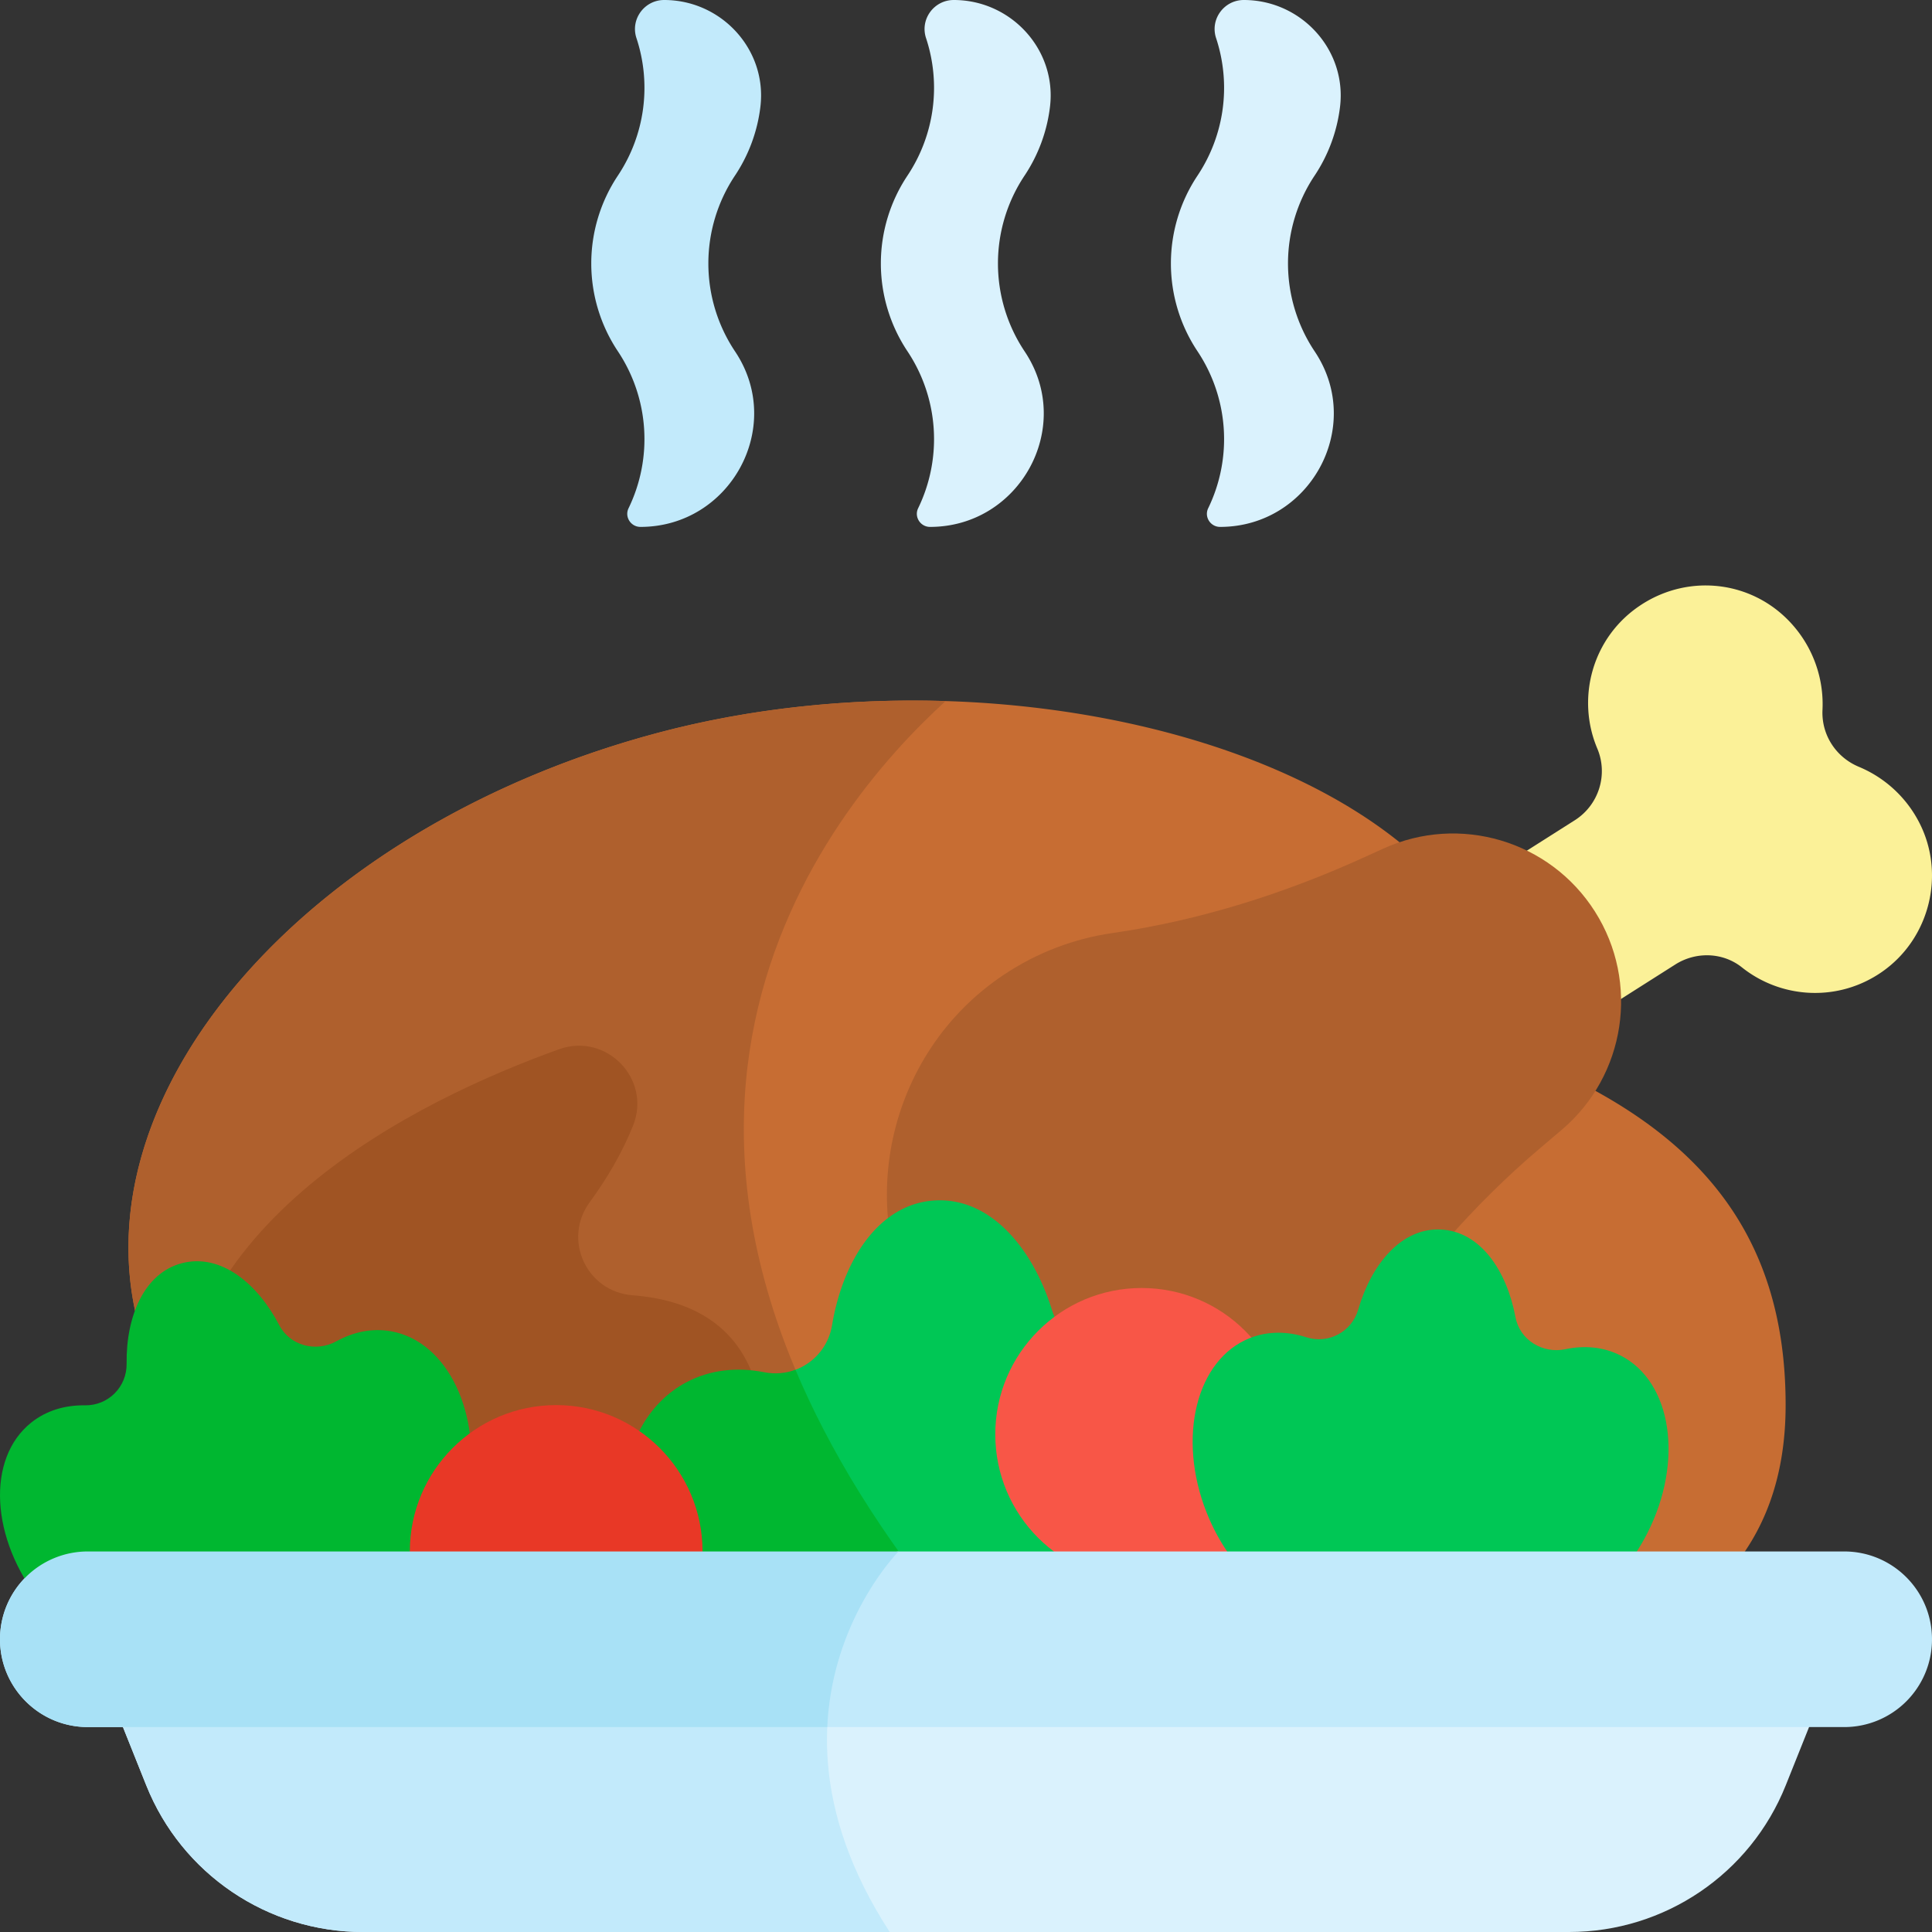 <svg viewBox="0 0 512 512" xmlns="http://www.w3.org/2000/svg"><rect x="0" y="0" width="512" height="512" fill="#333333" stroke="none"/><g><path d="M473.209 372.363c0 77.582-93.088 77.582-155.143 77.582l-54.142-4.925-31.198-2.833c-93.088 0-179.51-28.9-196.015-91.007-16.495-62.117 45.158-132.404 137.731-156.997 24.583-6.532 50.722-9.18 76.17-8.397 70.328 2.194 135.31 30.713 147.426 76.325a79.174 79.174 0 0 1 2.576 16.773c48.341 18.71 72.595 46.93 72.595 93.479z" fill="#c76d33"></path><path d="m263.923 445.02-31.198-2.833c-93.088 0-179.51-28.9-196.015-91.007-16.495-62.117 45.158-132.404 137.731-156.997 24.583-6.532 50.722-9.18 76.17-8.397-31.97 29.044-103.679 116.105 2.411 244.718 4.225 5.119 7.841 9.951 10.901 14.516z" fill="#af602d"></path><path d="M167.764 298.313c4.963-12.366-7.076-24.753-19.616-20.249-37.556 13.489-104.729 46.323-101.489 107.876 4.485 85.215 164.723 30.171 154.529-15.902-4.211-19.032-18.37-25.61-33.54-26.776-12.234-.94-18.613-14.788-11.357-24.683 4.464-6.089 8.511-12.888 11.473-20.266z" fill="#a05423"></path><path d="M434.942 160.266c13.042-8.497 30.08-6.237 40.278 5.522a31.718 31.718 0 0 1 7.759 22.345c-.318 6.592 3.552 12.546 9.645 15.082a31.655 31.655 0 0 1 15.989 14.756c7.04 13.661 2.787 30.736-9.807 39.542-11.659 8.152-26.756 7.162-37.169-1.142-5.064-4.039-12.198-4.242-17.666-.771l-28.481 18.078-24.946-39.3 26.786-17.002c6.359-4.036 8.898-12.076 5.967-19.013-5.623-13.312-1.407-29.594 11.645-38.097z" fill="#fbf198"></path><path d="M265.92 258.386c8.991-6.015 18.846-9.667 28.847-11.11 23.186-3.346 45.666-10.472 66.985-20.182l4.836-2.203c20.234-9.216 44.167-2.103 56.082 16.669 11.916 18.772 8.167 43.456-8.785 57.844l-5.895 5.003c-17.539 14.886-32.584 32.382-45.552 51.383-5.191 7.606-11.979 14.303-20.244 19.549-32.856 20.855-76.505 10.838-96.937-22.46-19.48-31.75-10.296-73.781 20.663-94.493z" fill="#af602d"></path><path d="M336.714 421.292c-7.964 21.503-24.305 36.349-40.532 38.812l-23.058 1.597-54.338 3.75c-16.402-.206-34.639-12.673-45.477-32.867-10.169-18.916-11.117-39.481-3.895-53.359l41.398-16.217a15.246 15.246 0 0 0 9.695-11.828c2.864-17.185 12.364-32.022 26.984-33.031 14.805-1.02 26.17 12.477 31.311 29.075 2.566 8.284 11.601 12.456 19.823 9.705 6.924-2.318 14.012-2.483 20.606-.041 20.09 7.459 27.91 36.287 17.483 64.404z" fill="#00c755"></path><path d="m273.124 461.7-54.338 3.75c-16.402-.206-34.639-12.673-45.477-32.867-14.198-26.417-10.416-56.049 8.459-66.197 6.295-3.38 13.466-4.162 20.761-2.73 2.895.567 5.739.289 8.284-.649 8.84 20.987 22.429 43.52 42.211 67.495 9.786 11.859 16.349 22.204 20.1 31.198zM124.102 395.798c-2.854 16.11-12.439 28.626-23.516 32.423l-53.673 13.62c-11.547 1.944-25.94-4.487-36.13-17.287-13.338-16.744-14.455-38.037-2.495-47.566 3.988-3.175 8.927-4.64 14.234-4.562 6.173.091 11.122-4.88 11.033-11.053-.179-12.438 4.606-24.065 14.745-26.638 10.262-2.604 19.963 5.428 25.692 16.426 2.86 5.491 9.733 7.273 15.159 4.291 4.567-2.51 9.527-3.529 14.466-2.654 15.055 2.673 24.226 21.923 20.485 43z" fill="#00b730"></path><circle cx="302.545" cy="380.121" fill="#f85647" r="38.788"></circle><circle cx="147.394" cy="411.152" fill="#e83826" r="38.788"></circle><path d="M436.548 406.33c-7.422 14.581-20.237 23.762-31.939 24.169l-55.313-2.602c-11.613-1.503-23.509-11.847-29.53-27.06-7.883-19.902-2.75-40.598 11.465-46.231 4.74-1.876 9.892-1.839 14.946-.219 5.879 1.885 12.061-1.429 13.773-7.361 3.451-11.951 11.415-21.681 21.864-21.189 10.576.497 17.517 11.006 19.794 23.196 1.137 6.086 7.193 9.792 13.252 8.52 5.1-1.071 10.141-.602 14.612 1.674 13.626 6.942 16.793 28.029 7.076 47.103z" fill="#00c755"></path><path d="m488.725 434.428-15.485 38.709C463.853 496.607 441.125 512 415.841 512H96.159c-25.283 0-48.012-15.393-57.398-38.863l-15.485-38.709z" fill="#daf2fd"></path><path d="M235.785 512H96.159c-25.283 0-48.012-15.393-57.398-38.863l-15.485-38.709h200.796c-6.781 17.866-9.47 44.952 11.713 77.572z" fill="#c2eafb"></path><path d="M511.999 434.428c0 6.429-2.607 12.24-6.81 16.454a23.244 23.244 0 0 1-16.464 6.81H23.275C10.417 457.692 0 447.276 0 434.428a23.23 23.23 0 0 1 6.481-16.124l118.454 8.685 113.21-15.836h250.58c12.858 0 23.274 10.417 23.274 23.275z" fill="#c2eafb"></path><path d="M238.145 411.153s-17.597 17.629-18.906 46.539H23.275C10.417 457.692 0 447.276 0 434.428a23.248 23.248 0 0 1 23.274-23.274h214.871z" fill="#a8e1f6"></path><path d="M252.757 0c-5.242 0-8.993 5.119-7.347 10.096a41.958 41.958 0 0 1-4.926 36.449 41.956 41.956 0 0 0 0 46.545 41.96 41.96 0 0 1 2.837 41.592c-1.113 2.292.596 4.953 3.144 4.953 23.679 0 38.225-26.263 25.328-46.121a38.674 38.674 0 0 0-.279-.424 41.956 41.956 0 0 1 0-46.545 41.892 41.892 0 0 0 6.746-18.26C280.076 13.188 267.964 0 252.757 0z" fill="#daf2fd"></path><path d="M176.012 0c-5.242 0-8.993 5.119-7.347 10.096a41.958 41.958 0 0 1-4.926 36.449 41.956 41.956 0 0 0 0 46.545 41.96 41.96 0 0 1 2.837 41.592c-1.113 2.292.596 4.953 3.144 4.953 23.679 0 38.225-26.263 25.328-46.121a38.674 38.674 0 0 0-.279-.424 41.956 41.956 0 0 1 0-46.545 41.892 41.892 0 0 0 6.746-18.26C203.331 13.188 191.219 0 176.012 0z" fill="#c2eafb"></path><path d="M329.622 0c-5.242 0-8.993 5.119-7.347 10.096a41.958 41.958 0 0 1-4.926 36.449 41.956 41.956 0 0 0 0 46.545 41.96 41.96 0 0 1 2.837 41.592c-1.113 2.292.596 4.953 3.144 4.953 23.679 0 38.225-26.263 25.328-46.121a38.674 38.674 0 0 0-.279-.424 41.956 41.956 0 0 1 0-46.545 41.892 41.892 0 0 0 6.746-18.26C356.94 13.188 344.829 0 329.622 0z" fill="#daf2fd"></path></g></svg>